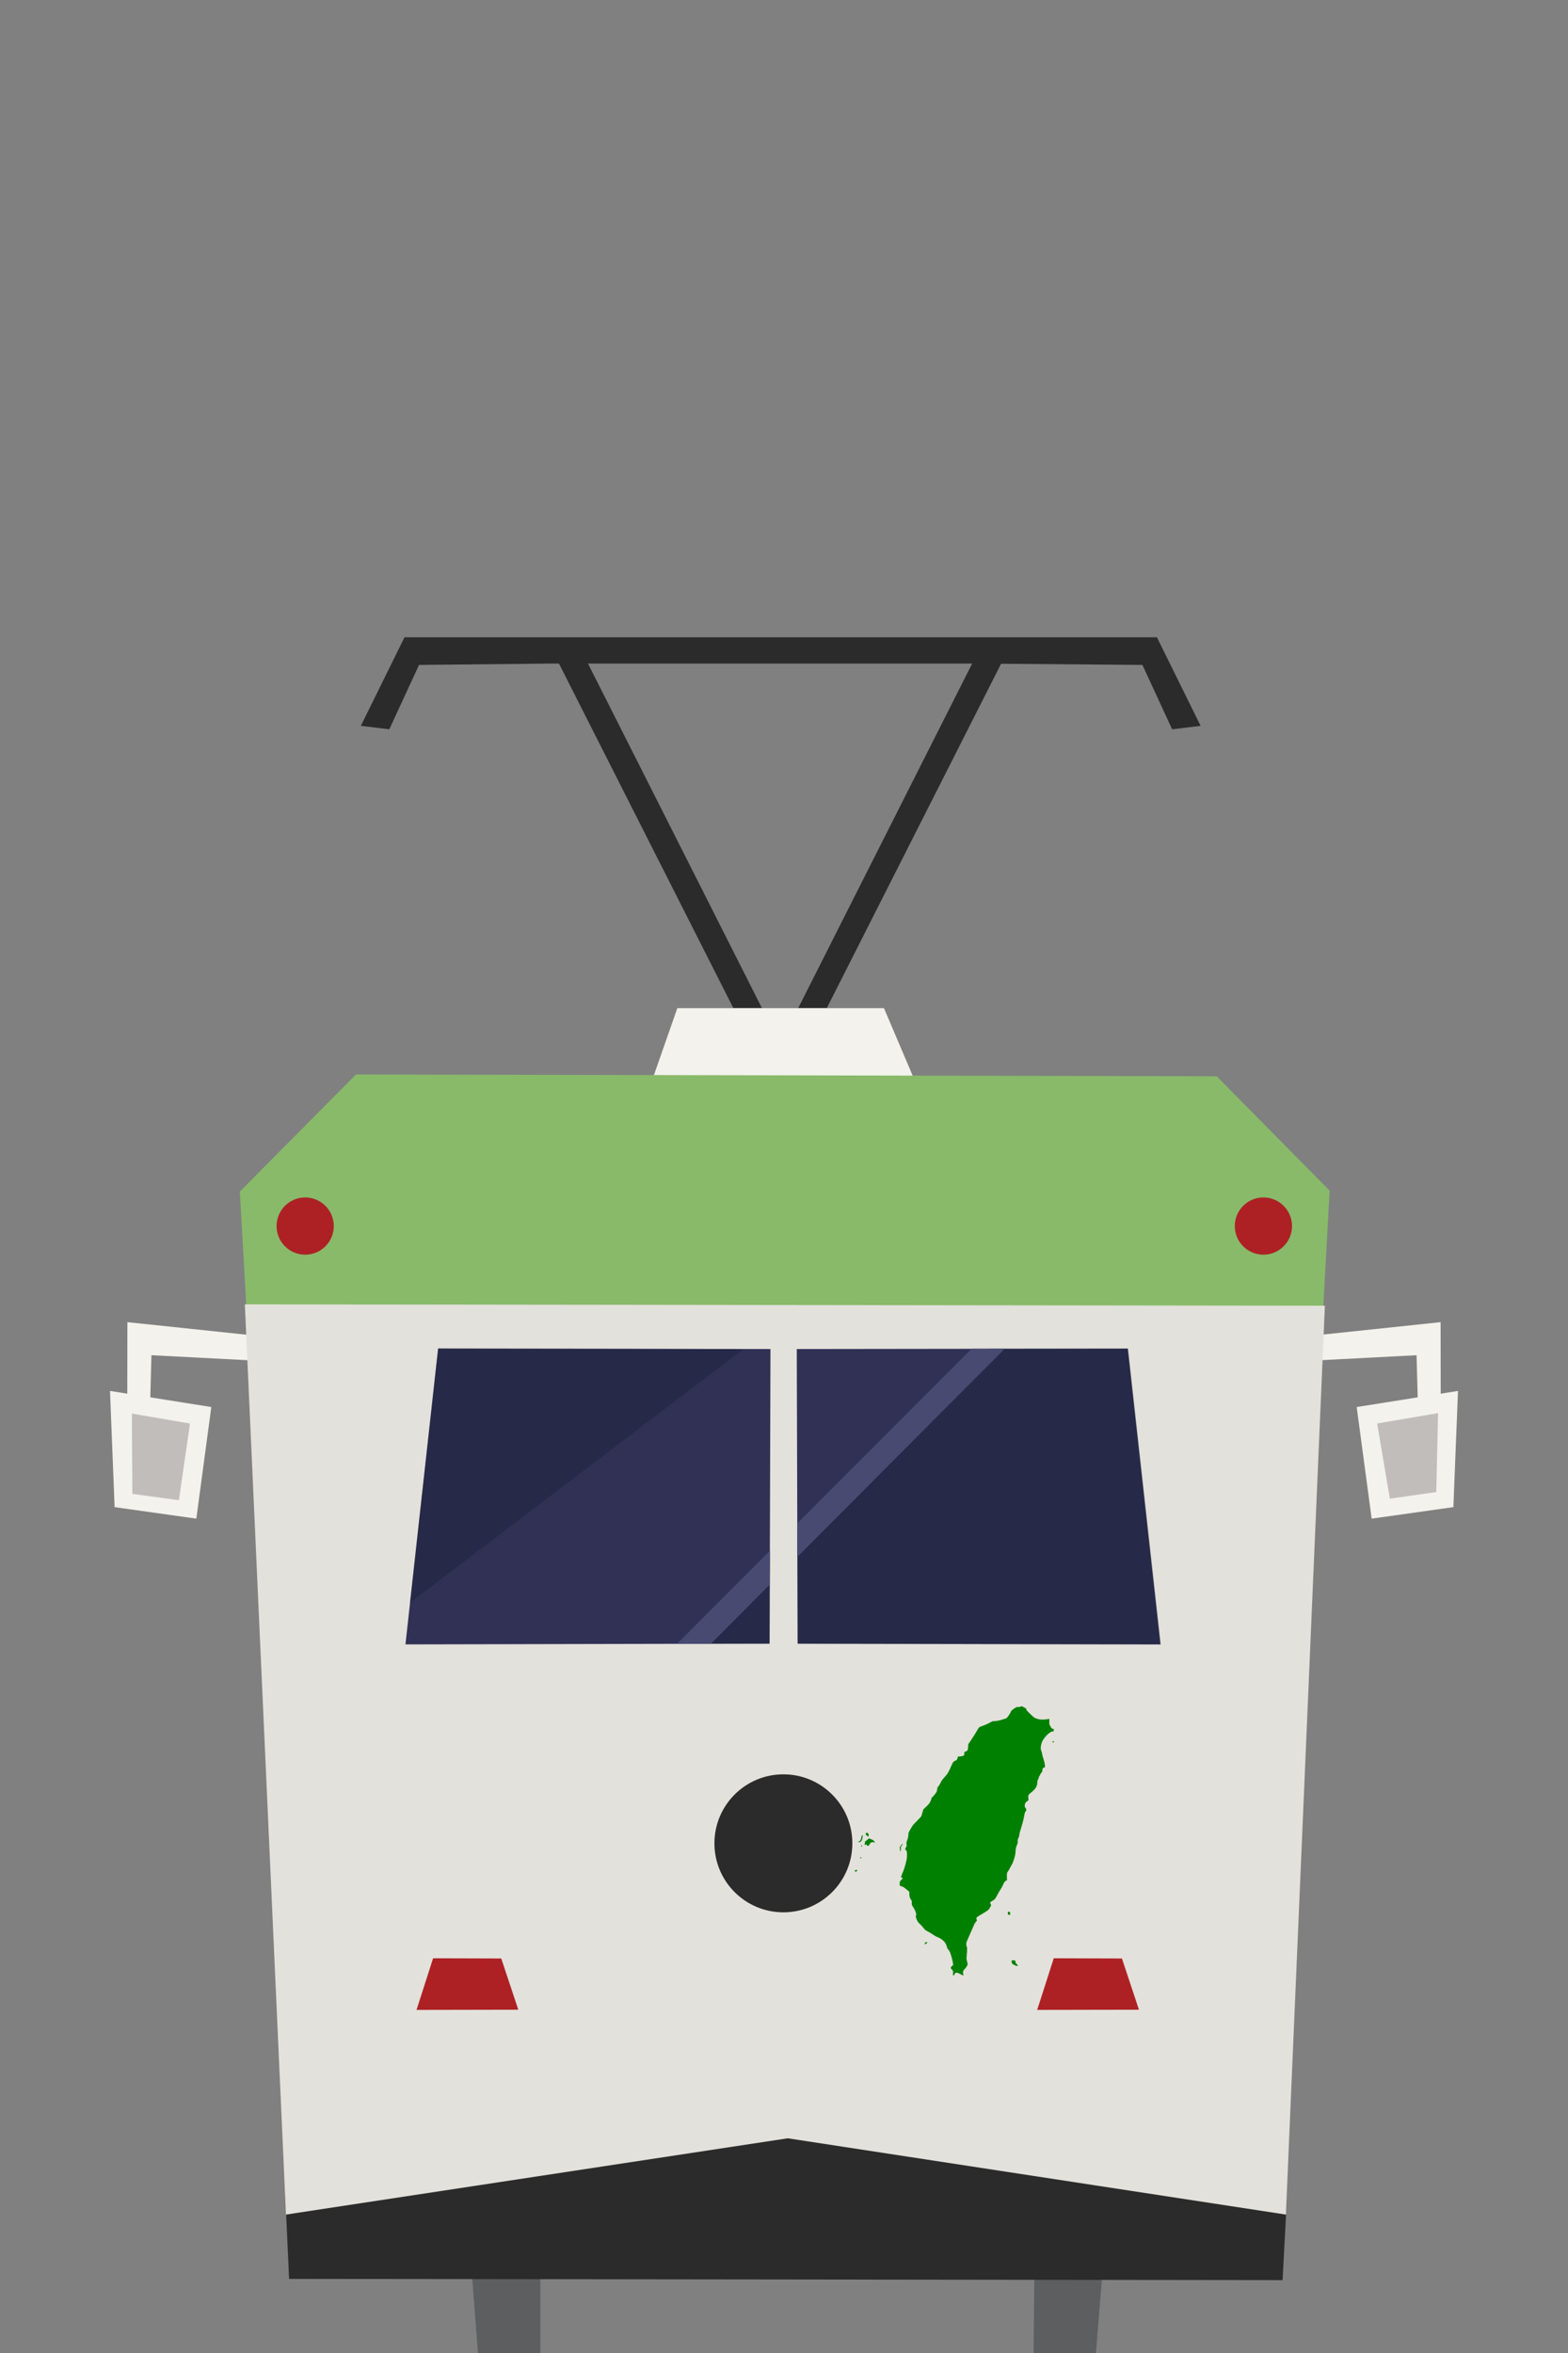 <?xml version="1.0" encoding="UTF-8" standalone="no"?>
<svg
   width="288px"
   height="432px"
   version="1.1"
   xml:space="preserve"
   style="fill-rule:evenodd;clip-rule:evenodd;stroke-linejoin:round;stroke-miterlimit:1.414;"
   id="svg123"
   sodipodi:docname="streetcar-outbound.svg"
   inkscape:version="1.1 (c68e22c387, 2021-05-23)"
   xmlns:inkscape="http://www.inkscape.org/namespaces/inkscape"
   xmlns:sodipodi="http://sodipodi.sourceforge.net/DTD/sodipodi-0.dtd"
   xmlns="http://www.w3.org/2000/svg"
   xmlns:svg="http://www.w3.org/2000/svg"><rect width="100%" height="100%" fill="#808080" stroke="none"/><defs
     id="defs127" /><sodipodi:namedview
     id="namedview125"
     pagecolor="#ffffff"
     bordercolor="#666666"
     borderopacity="1.0"
     inkscape:pageshadow="2"
     inkscape:pageopacity="0.0"
     inkscape:pagecheckerboard="0"
     showgrid="false"
     inkscape:zoom="1.2037037"
     inkscape:cx="144.13846"
     inkscape:cy="216.41538"
     inkscape:window-width="1366"
     inkscape:window-height="705"
     inkscape:window-x="-8"
     inkscape:window-y="-8"
     inkscape:window-maximized="1"
     inkscape:current-layer="svg123" /><g
     id="g121"><g
       id="streetcar-outbound"
       transform="matrix(1,0,0,1,0,-168)"><g
         transform="matrix(1,0,0,1,-251.479,57.075)"
         id="g4"><path
           d="M353.09,230.668l33.084,65.334l5.25,0l-33,-65.334"
           style="fill:#2a2b2a;fill-rule:nonzero;"
           id="path2" /></g><g
         transform="matrix(1,0,0,1,-251.479,57.075)"
         id="g8"><path
           d="M436.424,230.668l-33.084,65.334l-5.25,0l33,-65.334"
           style="fill:#2a2b2a;fill-rule:nonzero;"
           id="path6" /></g><g
         transform="matrix(1,0,0,1,-251.479,57.075)"
         id="g12"><path
           d="M430.998,232.75l30.312,0.25l5.46,11.821l5.229,-0.633l-8.022,-16.26l-138.2,0l-8.022,16.26l5.228,0.633l5.461,-11.821l24.312,-0.25"
           style="fill:#2a2b2a;fill-rule:nonzero;"
           id="path10" /></g><g
         transform="matrix(1,0,0,1,-251.479,57.075)"
         id="g16"><path
           d="M490.286,360.847l21.376,-1.11l0.211,7.823l4.228,-0.635l-0.023,-13.259l-26.004,2.742l0.212,4.439Z"
           style="fill:#f3f2ec;fill-rule:nonzero;"
           id="path14" /></g><g
         transform="matrix(1,0,0,1,-251.479,57.075)"
         id="g20"><path
           d="M519.273,366.29l-0.847,21.338l-15.01,2.113l-2.748,-20.49l18.605,-2.961Z"
           style="fill:#f3f2ec;fill-rule:nonzero;"
           id="path18" /></g><g
         transform="matrix(1,0,0,1,-251.479,57.075)"
         id="g24"><path
           d="M515.284,384.857l-8.524,1.213l-2.334,-13.796l11.191,-1.906l-0.333,14.489Z"
           style="fill:#c0bdba;fill-rule:nonzero;"
           id="path22" /></g><g
         transform="matrix(1,0,0,1,-251.479,57.075)"
         id="g28"><path
           d="M300.671,360.847l-21.376,-1.11l-0.21,7.823l-4.229,-0.635l0.022,-13.259l26.005,2.742l-0.212,4.439Z"
           style="fill:#f3f2ec;fill-rule:nonzero;"
           id="path26" /></g><g
         transform="matrix(1,0,0,1,-251.479,57.075)"
         id="g32"><path
           d="M271.684,366.29l0.847,21.338l15.01,2.113l2.749,-20.49l-18.606,-2.961Z"
           style="fill:#f3f2ec;fill-rule:nonzero;"
           id="path30" /></g><g
         transform="matrix(1,0,0,1,-251.479,57.075)"
         id="g36"><path
           d="M275.787,385.191l8.55,1.162l2.034,-14.067l-10.667,-1.834l0.083,14.739Z"
           style="fill:#c0bdba;fill-rule:nonzero;"
           id="path34" /></g><g
         transform="matrix(1,0,0,1,-251.479,57.075)"
         id="g40"><path
           d="M452.777,542.925l-11.451,0l0.233,-24.411l13.159,0.211l-1.941,24.2Z"
           style="fill:#5c5e5f;fill-rule:nonzero;"
           id="path38" /></g><g
         transform="matrix(1,0,0,1,-251.479,57.075)"
         id="g44"><path
           d="M339.271,542.925l11.451,0l0.017,-22.161l-13.159,0.211l1.691,21.95Z"
           style="fill:#5c5e5f;fill-rule:nonzero;"
           id="path42" /></g><g
         transform="matrix(1,0,0,1,-251.479,57.075)"
         id="g48"><path
           d="M304.037,517.525l0.539,11.79l182.478,0.23l0.638,-12.02l-90.991,-18.002l-92.664,18.002Z"
           style="fill:#2a2b2a;fill-rule:nonzero;"
           id="path46" /></g><g
         transform="matrix(1,0,0,1,-251.479,57.075)"
         id="g52"><path
           d="M487.106,484.784l-3.526,3.041l-170.389,0.043l-4.743,-3.303l178.658,0.219Z"
           style="fill:#000;fill-rule:nonzero;"
           id="path50" /></g><g
         transform="matrix(1,0,0,1,-251.479,57.075)"
         id="g56"><path
           d="M419.515,309.358l-5.674,-13.334l-37.953,0l-4.673,13.334l48.3,0Z"
           style="fill:#f3f2ec;fill-rule:nonzero;"
           id="path54" /></g><g
         transform="matrix(1,0,0,1,-251.479,57.075)"
         id="g60"><path
           d="M295.534,329.69l5.139,91.417l190.026,-0.25l5.001,-91.333l-20.75,-21l-158.081,-0.334l-21.335,21.5Z"
           style="fill:#88ba6a;fill-rule:nonzero;"
           id="path58" /></g><g
         transform="matrix(1,0,0,1,-251.479,57.075)"
         id="g64"><path
           d="M494.825,350.648l-198.375,-0.25l7.556,167.111l92.163,-14.002l91.492,14.002l7.164,-166.861Z"
           style="fill:#e3e1db;fill-rule:nonzero;"
           id="path62" /></g><g
         transform="matrix(1,0,0,1,-251.479,57.075)"
         id="g68"><path
           d="M343.549,470.496l3.127,9.402l-18.691,0.036l3.043,-9.479l12.521,0.041Z"
           style="fill:#ad2125;fill-rule:nonzero;"
           id="path66" /></g><g
         transform="matrix(1,0,0,1,-251.479,57.075)"
         id="g72"><path
           d="M457.547,470.496l3.127,9.402l-18.691,0.036l3.043,-9.479l12.521,0.041Z"
           style="fill:#ad2125;fill-rule:nonzero;"
           id="path70" /></g><g
         transform="matrix(1,0,0,1,-251.479,57.075)"
         id="g76"><path
           d="M397.825,358.602l60.792,-0.079l6,54.307l-66.631,-0.14l-0.161,-54.088Z"
           style="fill:#313156;fill-rule:nonzero;"
           id="path74" /></g><g
         transform="matrix(1,0,0,1,-251.479,57.075)"
         id="g80"><path
           d="M392.993,358.602l-61.043,-0.079l-6,54.307l66.882,-0.14l0.161,-54.088Z"
           style="fill:#313156;fill-rule:nonzero;"
           id="path78" /></g><g
         transform="matrix(1,0,0,1,-251.479,57.075)"
         id="g86"><g
           opacity="0.3"
           id="g84"><path
             d="M387.984,358.64l-61.208,46.556l5.175,-46.755l56.033,0.199Z"
             style="fill:#0d1824;fill-rule:nonzero;"
             id="path82" /></g></g><g
         transform="matrix(1,0,0,1,-251.479,57.075)"
         id="g92"><g
           opacity="0.3"
           id="g90"><path
             d="M392.891,397.012l-9.573,9.149l-1.248,6.551l10.769,0.021l0.052,-15.721Z"
             style="fill:#0d1824;fill-rule:nonzero;"
             id="path88" /></g></g><g
         transform="matrix(1,0,0,1,-251.479,57.075)"
         id="g98"><g
           opacity="0.3"
           id="g96"><path
             d="M397.983,412.742l66.717,0.109l-6.016,-54.343l-25.484,0.046l-35.276,33.645l0.059,20.543Z"
             style="fill:#0d1824;fill-rule:nonzero;"
             id="path94" /></g></g><g
         transform="matrix(1,0,0,1,-251.479,57.075)"
         id="g102"><path
           d="M392.903,395.63l-17.053,17.076l6.219,-0.015l10.779,-10.818l0.055,-6.243Z"
           style="fill:#494a72;fill-rule:nonzero;"
           id="path100" /></g><g
         transform="matrix(1,0,0,1,-251.479,57.075)"
         id="g106"><path
           d="M397.917,396.787l38.104,-38.24l-6.098,0.012l-31.993,32.037l-0.013,6.191Z"
           style="fill:#494a72;fill-rule:nonzero;"
           id="path104" /></g><g
         transform="matrix(1,0,0,1,-251.479,57.075)"
         id="g110"><path
           d="M408.033,449.351c0,6.996 -5.671,12.667 -12.667,12.667c-6.995,0 -12.666,-5.671 -12.666,-12.667c0,-6.995 5.671,-12.666 12.666,-12.666c6.996,0 12.667,5.671 12.667,12.666"
           style="fill:#2a2b2a;fill-rule:nonzero;"
           id="path108" /></g><g
         transform="matrix(1,0,0,1,-251.479,57.075)"
         id="g114"><path
           d="M312.788,336.024c0,2.903 -2.354,5.256 -5.254,5.256c-2.903,0 -5.256,-2.353 -5.256,-5.256c0,-2.899 2.353,-5.254 5.256,-5.254c2.9,0 5.254,2.355 5.254,5.254"
           style="fill:#ad2125;fill-rule:nonzero;"
           id="path112" /></g><g
         transform="matrix(1,0,0,1,-251.479,57.075)"
         id="g118"><path
           d="M488.788,336.024c0,2.903 -2.354,5.256 -5.254,5.256c-2.903,0 -5.256,-2.353 -5.256,-5.256c0,-2.899 2.353,-5.254 5.256,-5.254c2.9,0 5.254,2.355 5.254,5.254"
           style="fill:#ad2125;fill-rule:nonzero;"
           id="path116" /></g></g></g><g
     transform="matrix(0.004,0,0,-0.004,156.979,364.435)"
     fill="#000000"
     stroke="none"
     id="g26"
     style="fill:#008000"><path
       d="m 7610,12773 c -48,-16 -79,-20 -117,-16 -49,5 -57,3 -127,-41 -126,-78 -185,-134 -201,-189 -13,-45 -147,-245 -184,-275 -16,-13 -175,-65 -331,-107 -58,-16 -140,-29 -211,-33 l -115,-8 -110,-61 c -60,-34 -193,-93 -294,-132 -101,-39 -193,-77 -204,-85 -12,-7 -57,-78 -101,-157 -43,-79 -151,-251 -239,-382 l -160,-238 -7,-123 c -8,-149 -16,-164 -110,-209 l -69,-32 6,-46 c 13,-99 -39,-138 -193,-147 l -92,-5 -16,-33 c -8,-18 -18,-47 -21,-66 -9,-47 -47,-83 -110,-103 -69,-22 -91,-53 -169,-235 -31,-74 -87,-191 -123,-259 -57,-105 -86,-144 -190,-260 -112,-123 -129,-147 -178,-251 -35,-74 -70,-131 -98,-160 -41,-43 -43,-49 -54,-132 -12,-99 -35,-150 -96,-217 -23,-25 -54,-65 -70,-88 -16,-23 -43,-51 -61,-61 -26,-16 -33,-28 -38,-63 -3,-24 -27,-86 -53,-138 -41,-83 -61,-109 -158,-207 -61,-61 -124,-121 -139,-132 -25,-18 -33,-39 -62,-156 -19,-74 -44,-154 -55,-178 -14,-26 -92,-112 -204,-223 -172,-171 -185,-187 -257,-310 -115,-195 -129,-227 -129,-285 0,-88 -21,-192 -57,-285 -37,-92 -43,-143 -28,-222 7,-37 3,-49 -29,-106 -20,-36 -36,-72 -36,-80 0,-9 16,-31 35,-49 32,-30 36,-40 45,-114 12,-93 0,-261 -25,-370 -49,-214 -124,-452 -175,-554 -32,-64 -70,-181 -70,-217 0,-6 15,-10 33,-9 27,1 33,-3 35,-23 3,-18 -11,-37 -62,-85 -71,-66 -70,-65 -67,-209 1,-45 30,-77 68,-77 16,0 51,-11 78,-24 44,-20 83,-49 252,-192 l 43,-35 v -95 c 0,-112 29,-209 81,-274 32,-39 33,-43 33,-139 1,-94 2,-100 35,-152 83,-130 102,-166 131,-241 40,-106 45,-143 26,-197 -14,-41 -13,-48 6,-105 50,-149 79,-192 222,-325 26,-23 73,-77 105,-120 79,-103 91,-112 219,-180 61,-33 166,-96 233,-141 67,-45 144,-90 173,-100 183,-63 348,-194 415,-332 17,-35 39,-96 49,-136 15,-59 27,-81 60,-115 22,-23 52,-64 66,-92 47,-95 142,-434 152,-548 l 7,-67 -57,-55 c -69,-68 -71,-86 -11,-145 65,-64 75,-90 63,-179 -10,-87 -7,-101 25,-101 19,0 26,7 30,29 4,17 19,44 35,62 26,29 35,33 80,32 43,-1 68,-10 149,-56 87,-49 163,-79 163,-63 0,3 -7,31 -15,63 -17,63 -12,123 12,161 8,13 40,49 71,80 57,57 122,169 122,210 0,11 -5,33 -11,49 -6,15 -19,68 -29,117 -16,74 -17,103 -9,173 5,46 14,158 19,248 9,158 8,166 -13,212 -16,36 -21,66 -21,118 1,77 4,88 109,320 37,83 114,259 171,392 93,220 107,248 158,305 38,42 54,67 50,78 -4,8 -12,32 -17,52 -21,72 -13,79 235,227 302,181 321,196 379,301 27,47 51,91 55,99 4,8 -4,34 -19,62 -15,26 -27,52 -27,57 0,23 54,72 105,96 92,42 139,95 209,235 34,69 99,183 144,253 72,110 125,212 185,350 12,26 32,46 74,71 47,27 58,38 56,58 -1,13 -2,83 -3,155 -2,142 9,186 55,234 13,14 47,73 76,130 28,58 67,130 88,160 39,57 103,227 146,390 18,64 29,140 35,235 10,154 15,178 66,297 31,72 34,89 32,157 -3,69 0,83 33,156 28,60 38,99 43,155 3,48 20,118 44,191 22,64 45,140 51,170 7,30 25,93 41,140 30,91 80,312 101,441 9,62 17,84 40,108 51,53 51,125 -1,184 -25,28 -30,43 -30,83 0,107 34,170 123,223 47,28 58,53 46,111 -24,128 -7,177 92,256 237,189 306,295 318,484 6,93 10,112 34,148 15,22 27,46 27,53 0,31 23,90 44,115 13,15 26,40 30,56 3,15 21,44 40,65 46,52 56,74 56,127 0,74 36,125 88,125 11,0 23,7 26,16 20,52 -14,240 -78,426 -25,73 -49,167 -54,209 -6,44 -19,93 -33,120 -48,90 -19,304 61,458 109,209 363,440 473,429 31,-3 32,-2 39,42 9,65 3,80 -31,74 -38,-8 -79,35 -131,137 l -40,81 v 125 c 0,111 -2,124 -16,119 -41,-16 -208,-36 -297,-36 -128,0 -234,22 -332,70 -69,34 -101,60 -242,197 -147,144 -163,162 -169,201 -7,42 -8,43 -108,95 l -101,52 z"
       id="path2-2"
       style="fill:#008000" /><path
       d="m 9089,11169 c -14,-27 4,-42 41,-33 33,7 34,9 20,33 -14,27 -46,27 -61,0 z"
       id="path4"
       style="fill:#008000" /><path
       d="m 521,6966 c -18,-19 -21,-30 -15,-49 10,-29 110,-111 124,-102 6,3 10,32 10,64 0,55 -2,60 -34,85 -43,32 -56,33 -85,2 z"
       id="path6-7"
       style="fill:#008000" /><path
       d="m 333,6858 c -11,-14 -19,-43 -35,-133 -13,-71 -52,-119 -110,-137 -49,-15 -39,-28 22,-28 43,0 53,4 85,37 19,20 35,46 35,57 0,12 7,30 15,40 9,12 15,42 15,76 0,31 5,61 11,67 13,13 4,33 -15,33 -8,0 -18,-6 -23,-12 z"
       id="path8"
       style="fill:#008000" /><path
       d="m 640,6713 c -14,-9 -46,-36 -72,-60 -26,-24 -52,-43 -57,-43 -25,0 -41,-33 -41,-84 0,-28 -5,-57 -12,-64 -8,-8 -8,-15 2,-27 12,-14 15,-14 31,1 27,24 63,15 67,-18 3,-26 7,-28 46,-28 41,0 42,1 80,66 30,52 46,70 79,85 52,23 95,24 119,2 17,-16 20,-16 35,0 16,16 14,20 -36,71 -42,42 -64,56 -110,69 -32,9 -64,23 -71,32 -16,19 -30,19 -60,-2 z"
       id="path10-4"
       style="fill:#008000" /><path
       d="m 2125,6399 -57,-82 11,-84 c 6,-46 13,-88 16,-93 17,-28 25,0 25,91 v 100 l 40,59 c 39,57 50,90 31,90 -5,0 -35,-37 -66,-81 z"
       id="path12"
       style="fill:#008000" /><path
       d="m 300,6394 c -11,-12 -10,-18 4,-32 16,-16 18,-16 31,2 11,14 12,23 4,33 -15,17 -24,16 -39,-3 z"
       id="path14-3"
       style="fill:#008000" /><path
       d="m 272,5858 c -19,-19 -15,-48 7,-48 20,0 37,32 26,50 -8,13 -18,13 -33,-2 z"
       id="path16"
       style="fill:#008000" /><path
       d="m 48,5275 c -15,-13 -33,-25 -40,-28 -23,-8 6,-42 40,-45 22,-2 34,3 46,20 37,52 1,93 -46,53 z"
       id="path18-1"
       style="fill:#008000" /><path
       d="m 7046,3349 c -22,-32 -21,-92 2,-112 10,-10 35,-17 55,-17 h 37 v 59 c 0,62 -8,75 -51,86 -21,5 -30,2 -43,-16 z"
       id="path20"
       style="fill:#008000" /><path
       d="m 3248,1956 c -10,-7 -18,-22 -18,-34 0,-11 -7,-23 -16,-26 -8,-3 -12,-10 -9,-16 9,-15 41,-12 55,5 7,9 28,23 47,32 44,21 41,47 -7,50 -19,2 -43,-3 -52,-11 z"
       id="path22-6"
       style="fill:#008000" /><path
       d="m 7233,1124 c -46,-17 -51,-25 -28,-44 9,-8 15,-29 15,-56 0,-43 0,-43 69,-83 81,-47 101,-56 159,-65 40,-6 42,-5 42,18 0,16 -17,40 -55,74 -56,52 -64,69 -42,91 10,10 9,14 -5,22 -10,6 -18,16 -18,24 0,18 -7,22 -55,28 -24,4 -57,0 -82,-9 z"
       id="path24"
       style="fill:#008000" /></g></svg>
